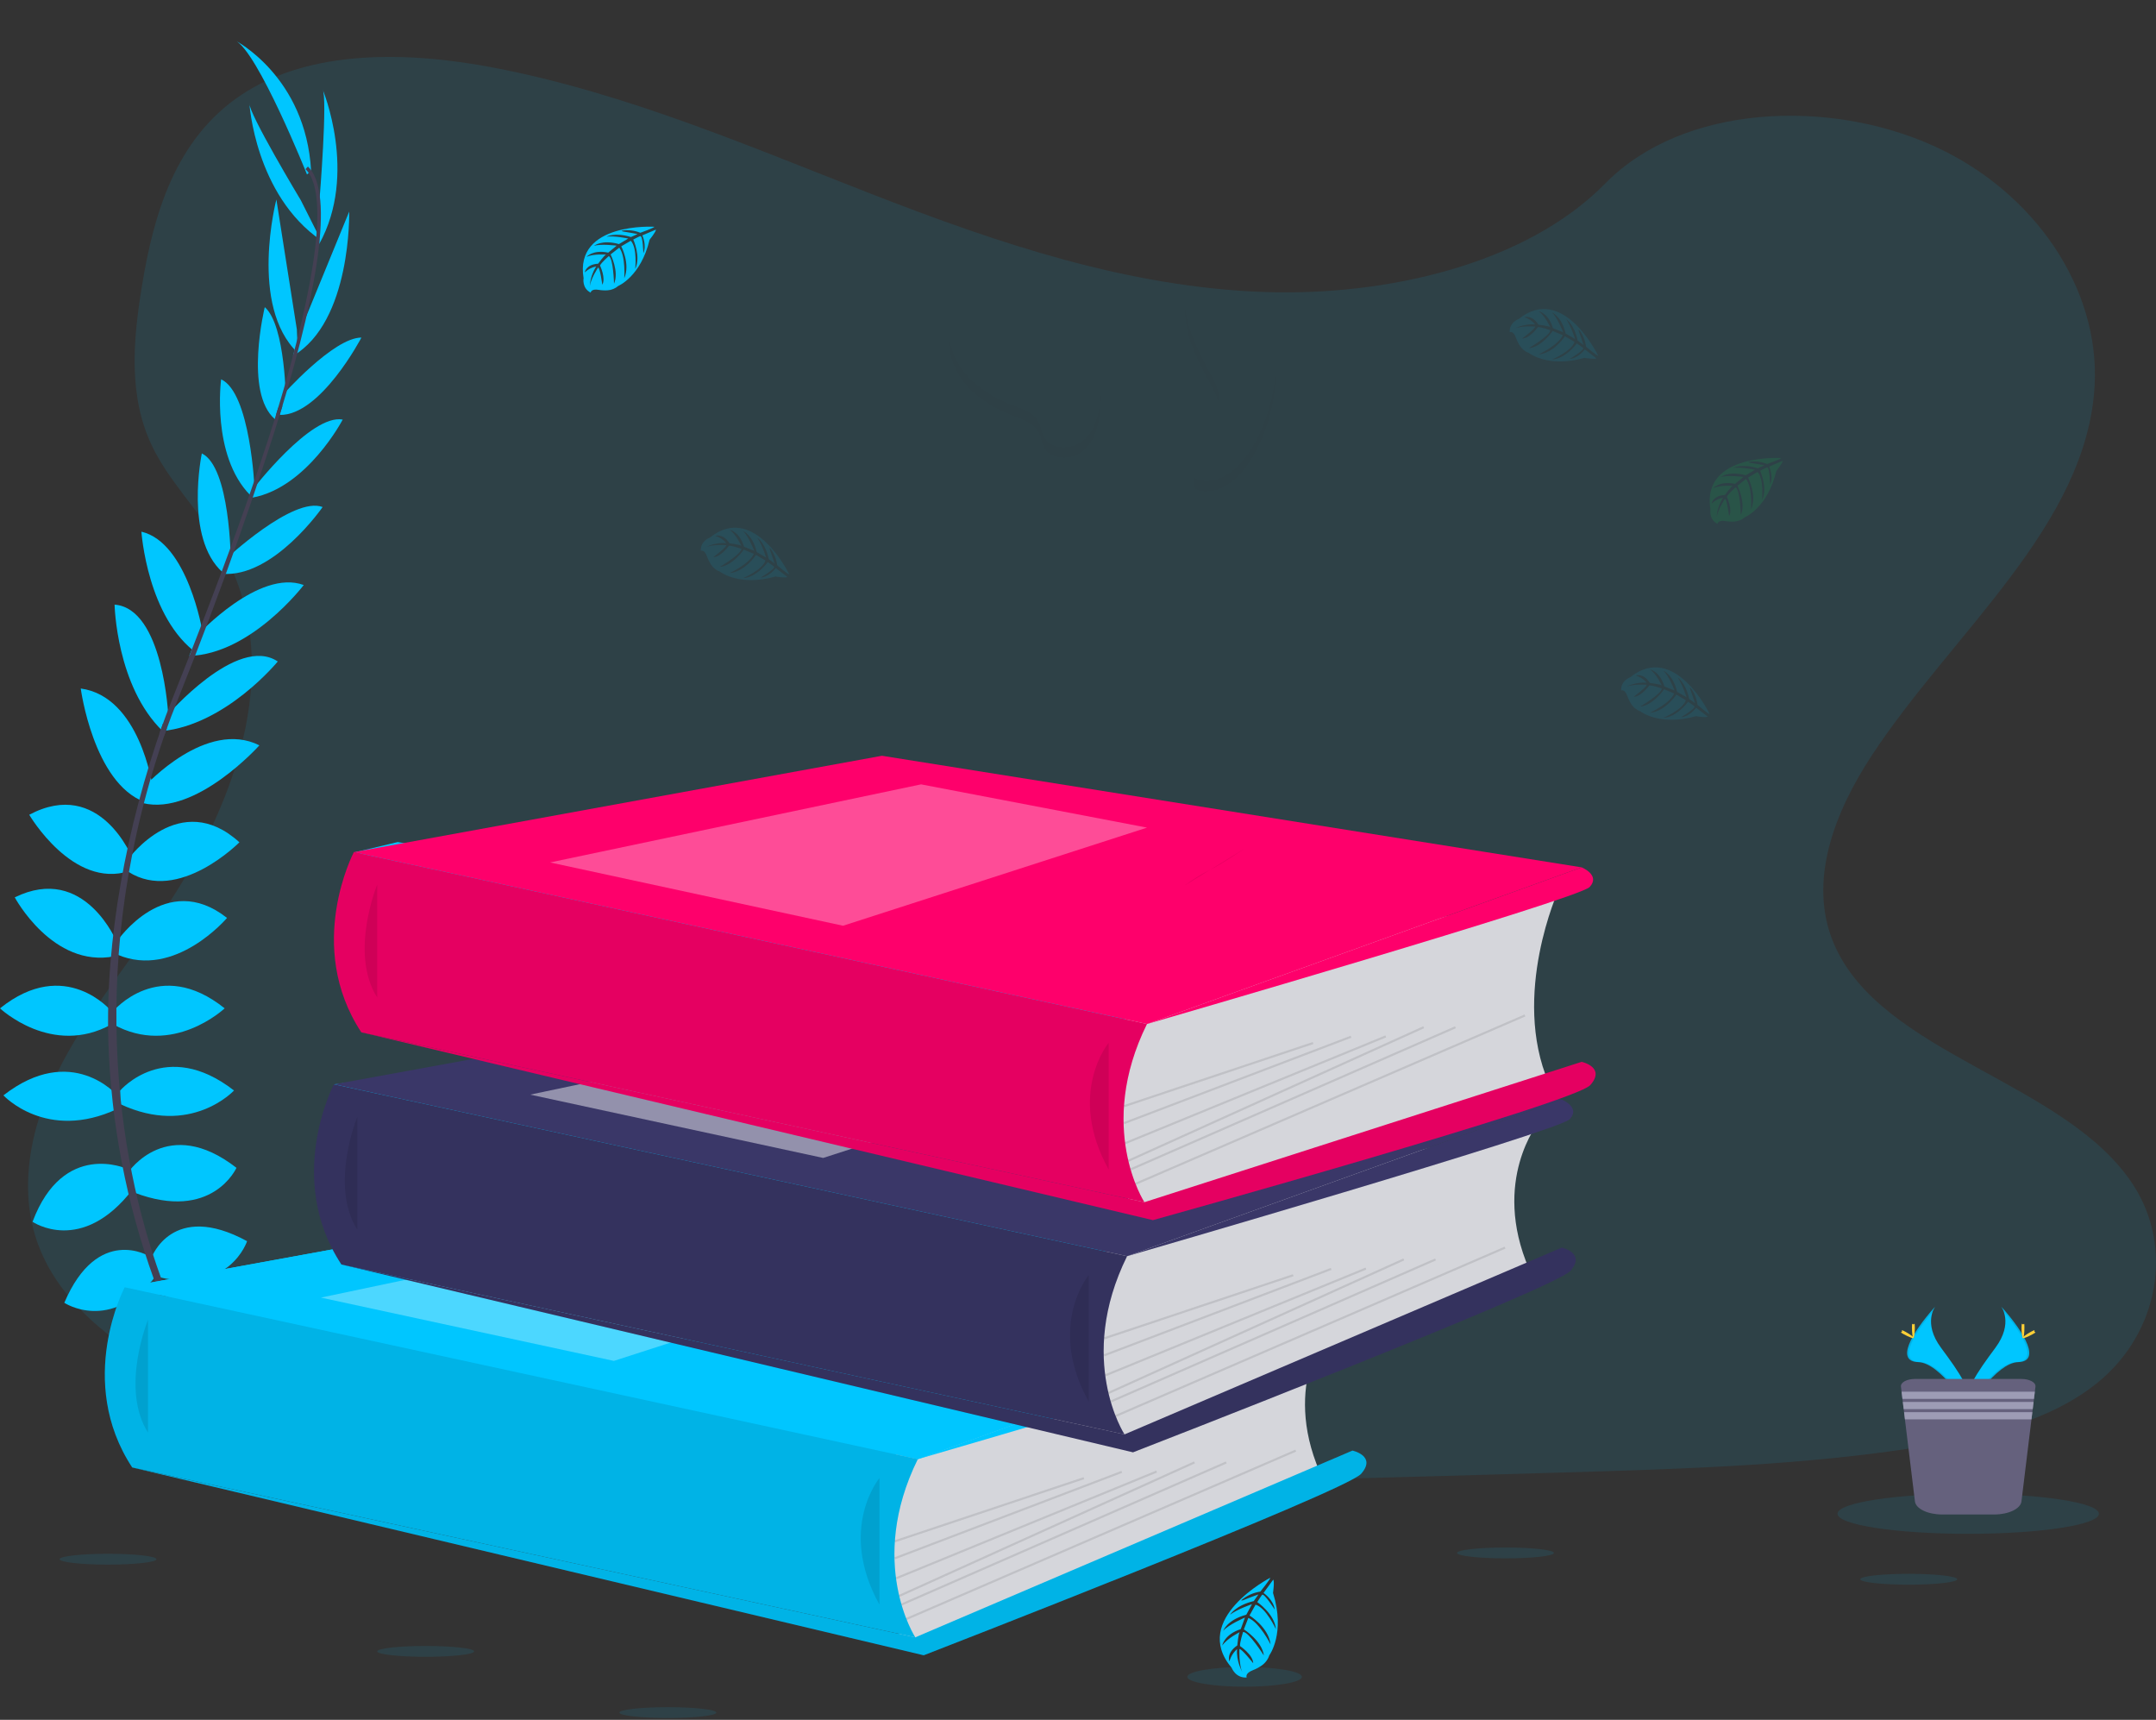 <svg width="563" height="449" viewBox="0 0 563 449" fill="none" xmlns="http://www.w3.org/2000/svg">
<rect x="0" y="0" width="563" height="449" fill="#333333" stroke="none"/>
<g clip-path="url(#clip0)">
<path opacity="0.1" d="M330.18 76.237C294.556 74.998 260.622 63.489 228.224 50.894C195.826 38.3 163.736 24.345 128.965 17.673C106.601 13.381 81.023 12.775 63.008 24.774C45.663 36.344 40.06 56.26 37.049 74.761C34.782 88.677 33.45 103.321 39.664 116.351C43.974 125.397 51.63 133 56.92 141.694C75.343 171.841 62.325 209.019 42.361 238.455C33.004 252.267 22.133 265.451 14.911 280.139C7.689 294.827 4.343 311.68 10.662 326.677C16.931 341.552 31.864 352.703 48.036 360.554C80.891 376.503 119.592 381.065 157.356 383.649C240.928 389.373 324.94 386.894 408.731 384.415C439.743 383.495 470.886 382.564 501.391 377.765C518.333 375.099 535.82 370.873 548.122 360.658C563.732 347.695 567.602 325.74 557.143 309.487C539.59 282.222 491.092 275.451 478.806 246.185C472.058 230.081 478.994 212.142 488.802 197.201C509.851 165.158 545.127 137.044 546.988 100.418C548.265 75.257 531.301 50.068 505.078 38.162C477.595 25.639 439.473 27.226 419.206 47.88C398.323 69.163 361.631 77.328 330.18 76.237Z" fill="#00C6FF"/>
<path d="M239.684 380.949L51.283 380.029L32.563 336.081L98.758 331.272L87.221 283.087L218.146 266.101L92.775 222.478L103.849 219.844L305.444 252.763L294.342 327.96L278.473 369.286L239.684 380.949Z" fill="#00C6FF"/>
<path d="M54.173 361.623C54.173 361.623 65.732 359.772 72.668 367.947C72.668 367.947 67.582 371.958 56.639 366.405L54.173 361.623Z" fill="#00C6FF"/>
<path d="M52.962 361.441C52.962 361.441 45.587 370.526 49.219 380.641C49.219 380.641 55.23 378.233 55.885 365.97L52.962 361.441Z" fill="#00C6FF"/>
<path d="M46.335 346.505C46.335 346.505 50.959 338.015 69.453 349.899C69.453 349.899 66.987 355.606 58.819 355.144C50.65 354.681 48.493 350.979 46.335 346.505Z" fill="#00C6FF"/>
<path d="M45.141 345.893C45.141 345.893 35.547 344.792 34.616 366.774C34.616 366.774 40.699 368.036 45.02 361.083C49.34 354.13 47.568 350.229 45.141 345.893Z" fill="#00C6FF"/>
<path d="M39.554 328.357C39.554 328.357 44.948 313.394 64.521 324.038C64.521 324.038 60.052 337.767 41.557 333.448L39.554 328.357Z" fill="#00C6FF"/>
<path d="M33.543 305.989C33.543 305.989 43.715 290.871 61.747 304.887C61.747 304.887 55.428 319.079 35.084 311.366L33.543 305.989Z" fill="#00C6FF"/>
<path d="M31.385 284.701C31.385 284.701 43.253 270.812 61.108 284.701C61.108 284.701 49.858 296.888 31.385 288.249V284.701Z" fill="#00C6FF"/>
<path d="M29.536 264.024C29.536 264.024 41.557 249.523 58.665 263.253C58.665 263.253 45.102 276.057 29.536 267.418V264.024Z" fill="#00C6FF"/>
<path d="M30.615 245.667C30.615 245.667 43.275 227.001 59.281 239.651C59.281 239.651 45.719 255.694 30.615 249.215V245.667Z" fill="#00C6FF"/>
<path d="M33.543 224.224C33.543 224.224 46.952 205.713 62.518 219.905C62.518 219.905 46.643 235.948 33.543 227.618V224.224Z" fill="#00C6FF"/>
<path d="M38.013 205.057C38.013 205.057 53.887 187.659 67.736 194.59C67.736 194.59 51.195 213.068 37.319 209.674L38.013 205.057Z" fill="#00C6FF"/>
<path d="M43.561 186.887C43.561 186.887 61.879 165.577 72.535 172.695C72.535 172.695 59.039 189.223 42.262 190.876L43.561 186.887Z" fill="#00C6FF"/>
<path d="M51.57 165.814C51.57 165.814 67.604 148.416 79.317 152.735C79.317 152.735 65.6 170.784 49.417 171.246L51.57 165.814Z" fill="#00C6FF"/>
<path d="M58.819 146.102C58.819 146.102 76.543 129.441 84.249 132.372C84.249 132.372 71.457 150.884 58.048 149.804L58.819 146.102Z" fill="#00C6FF"/>
<path d="M65.908 127.899C65.908 127.899 81.166 107.993 89.494 109.536C89.494 109.536 80.241 127.282 65.908 129.921V127.899Z" fill="#00C6FF"/>
<path d="M73.603 103.354C73.603 103.354 87.089 88.099 94.376 88.132C94.376 88.132 83.731 108.517 73.047 108.329L73.603 103.354Z" fill="#00C6FF"/>
<path d="M78.161 87.014L91.189 55.236C91.189 55.236 91.839 83.961 76.504 92.909L78.161 87.014Z" fill="#00C6FF"/>
<path d="M83.45 51.968C83.45 51.968 85.608 25.43 84.221 23.27C84.221 23.27 93.534 45.335 83.362 63.692L83.45 51.968Z" fill="#00C6FF"/>
<path d="M39.047 328.004C39.047 328.004 25.54 319.625 16.794 340.125C16.794 340.125 28.815 348.114 40.638 333.233L39.047 328.004Z" fill="#00C6FF"/>
<path d="M33.108 305.135C33.108 305.135 16.54 297.571 8.504 318.975C8.504 318.975 21.302 327.79 34.616 310.545L33.108 305.135Z" fill="#00C6FF"/>
<path d="M30.615 285.973C30.615 285.973 18.748 272.084 0.892 285.973C0.892 285.973 12.142 298.16 30.615 289.521V285.973Z" fill="#00C6FF"/>
<path d="M29.129 264.024C29.129 264.024 17.107 249.523 0 263.253C0 263.253 13.562 276.057 29.129 267.418V264.024Z" fill="#00C6FF"/>
<path d="M30.615 246.196C30.615 246.196 22.182 225.288 3.853 234.279C3.853 234.279 13.761 252.818 29.866 249.667L30.615 246.196Z" fill="#00C6FF"/>
<path d="M34.605 224.12C34.605 224.12 26.222 202.848 7.634 212.71C7.634 212.71 19.017 232.208 33.78 227.403L34.605 224.12Z" fill="#00C6FF"/>
<path d="M39.801 205.162C39.801 205.162 36.499 181.841 21.087 179.753C21.087 179.753 24.357 204.347 37.726 209.366L39.801 205.162Z" fill="#00C6FF"/>
<path d="M43.952 186.932C43.952 186.932 42.664 158.834 29.921 157.853C29.921 157.853 30.351 179.18 42.515 190.909L43.952 186.932Z" fill="#00C6FF"/>
<path d="M52.891 165.026C52.891 165.026 49.093 141.661 36.928 138.807C36.928 138.807 38.436 161.434 51.685 170.762L52.891 165.026Z" fill="#00C6FF"/>
<path d="M60.261 146.294C60.261 146.294 60.134 121.954 52.703 118.378C52.703 118.378 48.096 140.416 58.109 149.402L60.261 146.294Z" fill="#00C6FF"/>
<path d="M66.475 127.623C66.475 127.623 65.435 102.561 57.74 99.029C57.74 99.029 55.109 118.863 65.325 129.265L66.475 127.623Z" fill="#00C6FF"/>
<path d="M74.677 105.354C74.677 105.354 74.633 84.97 69.139 80.187C69.139 80.187 63.679 102.517 71.809 109.453L74.677 105.354Z" fill="#00C6FF"/>
<path d="M77.517 86.011L72.172 52.084C72.172 52.084 64.912 79.884 77.77 92.137L77.517 86.011Z" fill="#00C6FF"/>
<path d="M78.557 52.288C78.557 52.288 64.84 29.479 65.121 26.945C65.121 26.945 66.58 50.85 83.836 62.756L78.557 52.288Z" fill="#00C6FF"/>
<path d="M80.164 45.55C80.164 45.55 67.218 13.155 61.362 10.533C61.362 10.533 79.856 19.942 81.243 44.624L80.164 45.55Z" fill="#00C6FF"/>
<path d="M72.981 108.522L72.095 108.252C83.021 72.59 85.746 49.853 79.774 44.151L80.407 43.478C86.742 49.495 84.171 71.984 72.981 108.522Z" fill="#444053"/>
<path d="M42.895 192.022L41.585 191.554C42.746 188.287 43.996 184.97 45.306 181.703C56.711 153.253 66.42 126.786 72.645 106.467L73.785 105.916C67.549 126.273 58.01 153.754 46.594 182.243C45.289 185.45 44.045 188.75 42.895 192.022Z" fill="#444053"/>
<path d="M70.46 388.31C70.284 388.117 52.577 368.157 40.231 334.081C32.997 314.131 28.971 293.159 28.303 271.947C27.455 245.43 33.015 215.823 42.537 188.926L43.572 190.138C22.193 250.504 30.686 302.232 41.954 333.382C54.168 367.149 71.677 386.889 71.847 387.087L70.46 388.31Z" fill="#444053"/>
<path d="M347.172 345.932C347.172 345.932 334.693 361.176 344.601 384.222L244.974 427.471L235.413 429.476L231.009 410.193L233.954 385.858V372.559L347.172 345.932Z" fill="#D5D6DB"/>
<path d="M32.563 336.081L170.457 310.92L353.171 340.053L239.684 380.95L32.563 336.081Z" fill="#00C6FF"/>
<path d="M32.563 336.081L170.457 310.92L353.171 340.053L239.684 380.95L32.563 336.081Z" fill="#00C6FF"/>
<path d="M32.563 336.076C32.563 336.076 19.667 360.532 34.528 383.12L239.012 427.471C239.012 427.471 226.32 407.99 239.667 380.95L32.563 336.076Z" fill="#00C6FF"/>
<path opacity="0.1" d="M32.563 336.076C32.563 336.076 19.667 360.532 34.528 383.12L239.012 427.471C239.012 427.471 226.32 407.99 239.667 380.95L32.563 336.076Z" fill="black"/>
<path opacity="0.1" d="M38.657 344.555C38.657 344.555 31.286 362.449 38.657 374.03Z" fill="black"/>
<path d="M239.012 427.471L353.171 378.713C353.171 378.713 359.556 380.09 355.428 384.773C351.3 389.456 241.214 432.154 241.214 432.154L34.528 383.12L239.012 427.471Z" fill="#00C6FF"/>
<path opacity="0.1" d="M239.012 427.471L353.171 378.713C353.171 378.713 359.556 380.09 355.428 384.773C351.3 389.456 241.214 432.154 241.214 432.154L34.528 383.12L239.012 427.471Z" fill="black"/>
<path opacity="0.1" d="M229.655 385.875C229.655 385.875 218.647 399.097 229.655 418.931Z" fill="black"/>
<path opacity="0.1" d="M282.952 385.651L233.573 402.14L233.747 402.663L283.126 386.174L282.952 385.651Z" fill="black"/>
<path opacity="0.1" d="M292.842 384.01L233.558 406.575L233.753 407.09L293.037 384.525L292.842 384.01Z" fill="black"/>
<path opacity="0.1" d="M301.925 383.931L233.888 411.805L234.097 412.315L302.133 384.441L301.925 383.931Z" fill="black"/>
<path opacity="0.1" d="M311.802 381.544L234.683 416.414L234.909 416.916L312.029 382.047L311.802 381.544Z" fill="black"/>
<path opacity="0.1" d="M320.1 381.556L235.293 418.659L235.513 419.164L320.321 382.061L320.1 381.556Z" fill="black"/>
<path opacity="0.1" d="M338.251 378.471L236.572 422.427L236.79 422.933L338.469 378.976L338.251 378.471Z" fill="black"/>
<path opacity="0.3" d="M83.792 338.77L180.667 318.385L239.684 329.679L160.301 355.298L83.792 338.77Z" fill="white"/>
<path d="M353.171 340.053C353.171 340.053 358.18 342.075 355.241 345.199C352.302 348.323 239.667 380.95 239.667 380.95L353.171 340.053Z" fill="#00C6FF"/>
<path d="M401.824 292.943C401.824 292.943 389.351 308.182 399.259 331.233L299.631 374.482L290.07 376.498L285.667 357.215L288.656 332.886V319.57L401.824 292.943Z" fill="#D5D6DB"/>
<path d="M87.221 283.087L225.109 257.931L407.829 287.064L294.341 327.96L87.221 283.087Z" fill="#3A3768"/>
<path d="M87.199 283.087C87.199 283.087 74.297 307.543 89.158 330.131L293.642 374.482C293.642 374.482 280.955 354.984 294.319 327.955L87.199 283.087Z" fill="#3A3768"/>
<path opacity="0.1" d="M87.199 283.087C87.199 283.087 74.297 307.543 89.158 330.131L293.642 374.482C293.642 374.482 280.955 354.984 294.319 327.955L229.655 313.945L87.199 283.087Z" fill="black"/>
<path opacity="0.1" d="M93.309 291.565C93.309 291.565 85.944 309.454 93.309 321.041Z" fill="black"/>
<path d="M293.664 374.482L407.829 325.724C407.829 325.724 414.208 327.101 410.08 331.784C405.952 336.467 295.866 379.165 295.866 379.165L89.18 330.131L293.664 374.482Z" fill="#3A3768"/>
<path opacity="0.1" d="M293.664 374.482L407.829 325.724C407.829 325.724 414.208 327.101 410.08 331.784C405.952 336.467 295.866 379.165 295.866 379.165L89.18 330.131L293.664 374.482Z" fill="black"/>
<path opacity="0.1" d="M284.307 332.886C284.307 332.886 273.299 346.108 284.307 365.942Z" fill="black"/>
<path opacity="0.1" d="M337.608 332.668L288.229 349.157L288.404 349.68L337.782 333.191L337.608 332.668Z" fill="black"/>
<path opacity="0.1" d="M347.505 331.025L288.221 353.589L288.416 354.104L347.701 331.54L347.505 331.025Z" fill="black"/>
<path opacity="0.1" d="M356.58 330.938L288.544 358.812L288.752 359.322L356.788 331.448L356.58 330.938Z" fill="black"/>
<path opacity="0.1" d="M366.464 328.552L289.344 363.421L289.571 363.923L366.69 329.054L366.464 328.552Z" fill="black"/>
<path opacity="0.1" d="M374.754 328.556L289.947 365.66L290.167 366.164L374.974 329.061L374.754 328.556Z" fill="black"/>
<path opacity="0.1" d="M392.908 325.471L291.23 369.428L291.448 369.934L393.127 325.977L392.908 325.471Z" fill="black"/>
<path opacity="0.45" d="M138.449 285.781L235.325 265.396L294.342 276.69L214.959 302.309L138.449 285.781Z" fill="white"/>
<path d="M407.829 287.064C407.829 287.064 412.832 289.086 409.898 292.205C406.965 295.323 294.341 327.955 294.341 327.955L407.829 287.064Z" fill="#3A3768"/>
<path d="M406.998 232.323C406.998 232.323 394.519 259.688 404.427 282.734L304.8 313.862L295.261 315.884L290.857 296.601L293.802 272.266V258.95L406.998 232.323Z" fill="#D5D6DB"/>
<path d="M92.411 222.472L230.305 197.311L413.025 226.445L299.532 267.341L92.411 222.472Z" fill="#FE006B"/>
<path d="M92.411 222.467C92.411 222.467 79.493 246.923 94.354 269.512L298.838 313.862C298.838 313.862 286.146 294.364 299.51 267.341L92.411 222.467Z" fill="#FE006B"/>
<path opacity="0.1" d="M92.411 222.467C92.411 222.467 79.493 246.923 94.354 269.512L298.838 313.862C298.838 313.862 286.146 294.364 299.51 267.341L92.411 222.467Z" fill="black"/>
<path opacity="0.1" d="M98.505 230.946C98.505 230.946 91.134 248.84 98.505 260.421Z" fill="black"/>
<path d="M298.86 313.862L413.019 277.225C413.019 277.225 419.404 278.602 415.276 283.285C411.148 287.968 301.062 318.545 301.062 318.545L94.376 269.511L298.86 313.862Z" fill="#FE006B"/>
<path opacity="0.1" d="M298.86 313.862L413.019 277.225C413.019 277.225 419.404 278.602 415.276 283.285C411.148 287.968 301.062 318.545 301.062 318.545L94.376 269.511L298.86 313.862Z" fill="black"/>
<path opacity="0.1" d="M289.503 272.266C289.503 272.266 278.495 285.489 289.503 305.322Z" fill="black"/>
<path opacity="0.1" d="M342.805 272.047L293.427 288.536L293.601 289.059L342.98 272.57L342.805 272.047Z" fill="black"/>
<path opacity="0.1" d="M352.699 270.407L293.415 292.971L293.61 293.486L352.894 270.922L352.699 270.407Z" fill="black"/>
<path opacity="0.1" d="M361.769 270.323L293.732 298.197L293.941 298.707L361.977 270.832L361.769 270.323Z" fill="black"/>
<path opacity="0.1" d="M371.66 267.932L294.54 302.801L294.767 303.303L371.887 268.434L371.66 267.932Z" fill="black"/>
<path opacity="0.1" d="M379.953 267.942L295.146 305.045L295.366 305.55L380.173 268.446L379.953 267.942Z" fill="black"/>
<path opacity="0.1" d="M398.106 264.86L296.427 308.817L296.645 309.322L398.324 265.366L398.106 264.86Z" fill="black"/>
<path opacity="0.3" d="M143.64 225.161L240.515 204.776L299.532 216.071L220.149 241.689L143.64 225.161Z" fill="white"/>
<path d="M413.019 226.445C413.019 226.445 418.028 228.467 415.089 231.59C412.15 234.714 299.532 267.341 299.532 267.341L413.019 226.445Z" fill="#FE006B"/>
<path d="M170.864 59.202C170.864 59.202 149.948 57.941 152.392 72.629C152.392 72.629 151.902 75.224 154.252 76.403C154.252 76.403 154.291 75.301 156.399 75.681C157.151 75.81 157.916 75.847 158.677 75.791C159.704 75.721 160.679 75.319 161.457 74.645V74.645C161.457 74.645 167.341 72.21 169.631 62.58C169.631 62.58 171.326 60.48 171.282 59.941L167.738 61.45C167.738 61.45 168.943 64.001 167.996 66.122C167.996 66.122 167.881 61.544 167.198 61.648C167.06 61.648 165.365 62.535 165.365 62.535C165.365 62.535 167.44 66.981 165.872 70.21C165.872 70.21 166.466 64.734 164.716 62.855L162.228 64.309C162.228 64.309 164.655 68.899 163.009 72.645C163.009 72.645 163.433 66.899 161.705 64.662L159.448 66.425C159.448 66.425 161.732 70.948 160.34 74.056C160.34 74.056 160.158 67.367 158.964 66.86C158.964 66.86 156.988 68.601 156.69 69.317C156.69 69.317 158.254 72.623 157.279 74.337C157.279 74.337 156.69 69.879 156.179 69.857C156.179 69.857 154.213 72.81 154.01 74.816C154.105 72.946 154.688 71.134 155.7 69.56C154.567 69.774 153.522 70.316 152.694 71.119C152.694 71.119 152.997 69.031 156.19 68.849C156.19 68.849 157.813 66.607 158.248 66.475C158.248 66.475 155.072 66.205 153.151 67.059C153.151 67.059 154.846 65.092 158.826 65.957L161.028 64.139C161.028 64.139 156.856 63.588 155.083 64.199C155.083 64.199 157.125 62.458 161.628 63.725L164.055 62.276C164.055 62.276 160.494 61.511 158.375 61.786C158.375 61.786 160.609 60.58 164.765 61.885L166.494 61.108C166.494 61.108 163.89 60.596 163.125 60.514C162.36 60.431 162.321 60.221 162.321 60.221C163.974 59.95 165.669 60.141 167.22 60.773C167.22 60.773 170.935 59.434 170.864 59.202Z" fill="#00C6FF"/>
<path opacity="0.1" d="M465.123 119.574C465.123 119.574 444.207 118.312 446.65 133C446.65 133 446.161 135.595 448.511 136.774C448.511 136.774 448.549 135.672 450.658 136.052C451.41 136.179 452.175 136.216 452.936 136.163C453.953 136.088 454.919 135.686 455.689 135.017V135.017C455.689 135.017 461.578 132.582 463.862 122.951C463.862 122.951 465.558 120.852 465.514 120.312L461.98 121.822C461.98 121.822 463.185 124.373 462.239 126.494C462.239 126.494 462.123 121.915 461.446 122.02C461.308 122.02 459.608 122.907 459.608 122.907C459.608 122.907 461.683 127.353 460.119 130.582C460.119 130.582 460.714 125.105 458.958 123.227L456.47 124.681C456.47 124.681 458.897 129.27 457.252 133.017C457.252 133.017 457.676 127.271 455.947 125.034L453.696 126.797C453.696 126.797 455.975 131.32 454.582 134.427C454.582 134.427 454.401 127.739 453.206 127.232C453.206 127.232 451.236 128.973 450.933 129.689C450.933 129.689 452.496 132.995 451.527 134.708C451.527 134.708 450.933 130.251 450.426 130.229C450.426 130.229 448.461 133.182 448.258 135.187C448.353 133.317 448.938 131.505 449.953 129.932C448.819 130.147 447.773 130.688 446.942 131.491C446.942 131.491 447.25 129.403 450.437 129.221C450.437 129.221 452.061 126.979 452.496 126.841C452.496 126.841 449.326 126.576 447.399 127.43C447.399 127.43 449.094 125.463 453.074 126.328L455.276 124.51C455.276 124.51 451.098 123.959 449.331 124.571C449.331 124.571 451.368 122.83 455.876 124.097L458.298 122.648C458.298 122.648 454.736 121.882 452.617 122.158C452.617 122.158 454.852 120.951 459.008 122.257L460.741 121.48C460.741 121.48 458.132 120.968 457.367 120.885C456.602 120.803 456.564 120.593 456.564 120.593C458.216 120.318 459.912 120.509 461.462 121.144C461.462 121.144 465.189 119.805 465.123 119.574Z" fill="#00FF57"/>
<path opacity="0.1" d="M206.091 149.942C206.091 149.942 196.976 131.028 185.373 140.35C185.373 140.35 182.869 141.187 182.99 143.815C182.99 143.815 183.953 143.314 184.641 145.341C184.898 146.058 185.238 146.742 185.654 147.38C186.217 148.244 187.046 148.902 188.015 149.253C188.015 149.253 193.008 153.209 202.525 150.509C202.525 150.509 205.183 150.966 205.618 150.647L202.58 148.294C202.58 148.294 200.928 150.592 198.628 150.796C198.628 150.796 202.569 148.465 202.145 147.925C202.057 147.815 200.493 146.752 200.493 146.752C200.493 146.752 197.626 150.735 194.048 150.939C194.048 150.939 199.112 148.79 199.893 146.338L197.417 144.873C197.417 144.873 194.593 149.236 190.525 149.622C190.525 149.622 195.743 147.192 196.85 144.592L194.219 143.49C194.219 143.49 191.384 147.688 187.993 147.991C187.993 147.991 193.74 144.57 193.597 143.275C193.597 143.275 191.114 142.405 190.344 142.487C190.344 142.487 188.241 145.457 186.259 145.457C186.259 145.457 189.854 142.763 189.634 142.328C189.634 142.328 186.1 142.052 184.239 142.879C185.916 142.045 187.781 141.665 189.65 141.777C188.909 140.892 187.925 140.243 186.821 139.909C186.821 139.909 188.791 139.16 190.503 141.854C190.503 141.854 193.255 142.179 193.58 142.493C193.58 142.493 192.265 139.595 190.586 138.333C190.586 138.333 193.129 138.846 194.29 142.741L196.96 143.799C196.96 143.799 195.424 139.876 194.009 138.636C194.009 138.636 196.519 139.567 197.615 144.146L200.059 145.556C200.059 145.556 198.996 142.069 197.719 140.355C197.719 140.355 199.86 141.722 200.747 145.986L202.271 147.121C202.271 147.121 201.446 144.592 201.17 143.887C200.895 143.182 201.033 143.038 201.033 143.038C202.08 144.346 202.743 145.92 202.948 147.584C202.948 147.584 205.893 150.107 206.091 149.942Z" fill="#00C6FF"/>
<path opacity="0.1" d="M417.335 92.853C417.335 92.853 408.225 73.94 396.617 83.262C396.617 83.262 394.118 84.099 394.233 86.727C394.233 86.727 395.202 86.231 395.884 88.253C396.141 88.973 396.483 89.659 396.903 90.297C397.464 91.16 398.291 91.816 399.259 92.165V92.165C399.259 92.165 404.256 96.121 413.768 93.427C413.768 93.427 416.426 93.878 416.867 93.559L413.845 91.201C413.845 91.201 412.194 93.504 409.898 93.707C409.898 93.707 413.834 91.371 413.41 90.832C413.322 90.721 411.759 89.658 411.759 89.658C411.759 89.658 408.897 93.641 405.313 93.845C405.313 93.845 410.383 91.697 411.164 89.25L408.649 87.796C408.649 87.796 405.831 92.154 401.758 92.545C401.758 92.545 406.976 90.11 408.087 87.509L405.451 86.407C405.451 86.407 402.616 90.611 399.231 90.909C399.231 90.909 404.972 87.487 404.829 86.198C404.829 86.198 402.352 85.322 401.581 85.41C401.581 85.41 399.479 88.374 397.492 88.374C397.492 88.374 401.092 85.68 400.871 85.245C400.871 85.245 397.338 84.97 395.472 85.796C397.148 84.962 399.014 84.582 400.882 84.694C400.144 83.809 399.162 83.159 398.059 82.826C398.059 82.826 400.029 82.077 401.741 84.771C401.741 84.771 404.493 85.102 404.818 85.416C404.818 85.416 403.502 82.512 401.818 81.251C401.818 81.251 404.361 81.769 405.522 85.686L408.198 86.744C408.198 86.744 406.662 82.815 405.247 81.576C405.247 81.576 407.757 82.507 408.847 87.085L411.296 88.496C411.296 88.496 410.229 85.014 408.952 83.295C408.952 83.295 411.098 84.661 411.979 88.925L413.504 90.06C413.504 90.06 412.684 87.531 412.403 86.826C412.122 86.121 412.265 85.983 412.265 85.983C413.309 87.293 413.97 88.866 414.175 90.528C414.175 90.528 417.164 93.03 417.335 92.853Z" fill="#00C6FF"/>
<path opacity="0.1" d="M446.447 186.408C446.447 186.408 437.337 167.489 425.712 176.811C425.712 176.811 423.213 177.648 423.329 180.276C423.329 180.276 424.298 179.78 424.98 181.802C425.235 182.522 425.575 183.208 425.993 183.846C426.554 184.709 427.381 185.365 428.349 185.714C428.349 185.714 433.347 189.675 442.864 186.976C442.864 186.976 445.517 187.433 445.957 187.108L442.919 184.755C442.919 184.755 441.267 187.058 438.967 187.262C438.967 187.262 442.902 184.926 442.478 184.386C442.39 184.276 440.827 183.213 440.827 183.213C440.827 183.213 437.965 187.196 434.381 187.405C434.381 187.405 439.451 185.251 440.232 182.805L437.75 181.34C437.75 181.34 434.932 185.703 430.859 186.089C430.859 186.089 436.077 183.653 437.189 181.053L434.552 179.951C434.552 179.951 431.717 184.149 428.332 184.452C428.332 184.452 434.079 181.031 433.936 179.736C433.936 179.736 431.453 178.86 430.683 178.948C430.683 178.948 428.58 181.912 426.593 181.912C426.593 181.912 430.193 179.218 429.972 178.783C429.972 178.783 426.439 178.508 424.573 179.334C426.251 178.5 428.119 178.121 429.989 178.232C429.249 177.345 428.265 176.696 427.16 176.365C427.16 176.365 429.13 175.61 430.842 178.309C430.842 178.309 433.594 178.634 433.919 178.948C433.919 178.948 432.604 176.051 430.925 174.783C430.925 174.783 433.468 175.301 434.629 179.218L437.299 180.276C437.299 180.276 435.763 176.348 434.348 175.114C434.348 175.114 436.858 176.04 437.948 180.623L440.398 182.028C440.398 182.028 439.33 178.546 438.053 176.827C438.053 176.827 440.199 178.194 441.086 182.463L442.61 183.565C442.61 183.565 441.785 181.037 441.509 180.331C441.234 179.626 441.372 179.488 441.372 179.488C442.419 180.796 443.08 182.37 443.282 184.034C443.282 184.034 446.276 186.573 446.447 186.408Z" fill="#00C6FF"/>
<path opacity="0.1" d="M111.159 432.55C118.148 432.55 123.813 431.916 123.813 431.134C123.813 430.352 118.148 429.719 111.159 429.719C104.17 429.719 98.505 430.352 98.505 431.134C98.505 431.916 104.17 432.55 111.159 432.55Z" fill="#00C6FF"/>
<path opacity="0.1" d="M28.204 408.485C35.193 408.485 40.858 407.851 40.858 407.069C40.858 406.287 35.193 405.654 28.204 405.654C21.215 405.654 15.55 406.287 15.55 407.069C15.55 407.851 21.215 408.485 28.204 408.485Z" fill="#00C6FF"/>
<path opacity="0.1" d="M174.392 448.533C181.381 448.533 187.047 447.899 187.047 447.117C187.047 446.335 181.381 445.701 174.392 445.701C167.403 445.701 161.738 446.335 161.738 447.117C161.738 447.899 167.403 448.533 174.392 448.533Z" fill="#00C6FF"/>
<path opacity="0.1" d="M498.429 413.719C505.418 413.719 511.084 413.085 511.084 412.303C511.084 411.521 505.418 410.887 498.429 410.887C491.44 410.887 485.775 411.521 485.775 412.303C485.775 413.085 491.44 413.719 498.429 413.719Z" fill="#00C6FF"/>
<path opacity="0.1" d="M393.127 406.849C400.116 406.849 405.781 406.215 405.781 405.433C405.781 404.651 400.116 404.017 393.127 404.017C386.138 404.017 380.472 404.651 380.472 405.433C380.472 406.215 386.138 406.849 393.127 406.849Z" fill="#00C6FF"/>
<path opacity="0.1" d="M325.006 440.357C333.271 440.357 339.972 439.205 339.972 437.784C339.972 436.363 333.271 435.211 325.006 435.211C316.74 435.211 310.04 436.363 310.04 437.784C310.04 439.205 316.74 440.357 325.006 440.357Z" fill="#00C6FF"/>
<path d="M331.683 411.923C331.683 411.923 310.843 422.7 321.61 435.393C321.61 435.393 322.622 438.148 325.551 437.955C325.551 437.955 324.967 436.886 327.202 436.032C327.997 435.725 328.753 435.323 329.453 434.837C330.4 434.182 331.107 433.236 331.468 432.143V432.143C331.468 432.143 335.728 426.435 332.426 415.873C332.426 415.873 332.855 412.887 332.481 412.403L329.949 415.879C329.949 415.879 332.563 417.636 332.866 420.22C332.866 420.22 330.114 415.884 329.563 416.364C329.442 416.463 328.308 418.265 328.308 418.265C328.308 418.265 332.844 421.344 333.18 425.344C333.18 425.344 330.626 419.741 327.868 418.942L326.288 421.763C326.288 421.763 331.242 424.782 331.793 429.322C331.793 429.322 328.914 423.565 325.975 422.402L324.813 425.383C324.813 425.383 329.591 428.424 330.031 432.203C330.031 432.203 326.035 425.884 324.599 426.082C324.599 426.082 323.696 428.881 323.817 429.746C323.817 429.746 327.191 432.005 327.252 434.225C327.252 434.225 324.136 430.286 323.657 430.545C323.657 430.545 323.459 434.506 324.417 436.567C324.417 436.567 322.766 433.625 323.035 430.545C322.07 431.399 321.375 432.518 321.037 433.762C321.037 433.762 320.14 431.586 323.096 429.581C323.096 429.581 323.377 426.501 323.718 426.121C323.718 426.121 320.52 427.686 319.16 429.603C319.16 429.603 319.661 426.743 323.999 425.322L325.099 422.303C325.099 422.303 320.762 424.143 319.424 425.763C319.424 425.763 320.388 422.925 325.441 421.565L326.938 418.81C326.938 418.81 323.085 420.11 321.202 421.565C321.202 421.565 322.661 419.124 327.4 418L328.617 416.265C328.617 416.265 325.82 417.262 325.039 417.62C324.257 417.978 324.103 417.802 324.103 417.802C325.532 416.592 327.268 415.803 329.118 415.521C329.118 415.521 331.875 412.111 331.683 411.923Z" fill="#00C6FF"/>
<g opacity="0.1">
<path opacity="0.1" d="M313.832 55.296C314.046 49.236 312.969 43.2 310.673 37.589C303.517 38.658 295.679 33.132 289.162 36.438C284.34 38.884 282.826 45.016 282.557 50.42C282.491 51.847 282.48 53.274 282.507 54.701C282.507 54.194 282.507 53.682 282.557 53.175C282.81 47.77 284.324 41.638 289.162 39.192C295.679 35.887 303.506 41.396 310.673 40.344C312.617 45.097 313.687 50.162 313.832 55.296V55.296Z" fill="black"/>
<path opacity="0.1" d="M258.382 54.288C258.476 53.087 258.452 51.881 258.31 50.685C257.727 45.837 255.079 41.203 254.601 36.476C253.984 42.178 257.611 47.655 258.31 53.44C258.382 53.737 258.382 54.001 258.382 54.288Z" fill="black"/>
<path opacity="0.1" d="M287.384 103.729C287.043 107.817 286.08 112.186 282.981 114.896C279.882 117.607 274.174 117.458 272.451 113.745C271.901 112.643 271.818 111.359 271.284 110.258C270.062 107.734 267.057 106.754 264.431 105.767C256.973 102.974 249.779 97.503 248.177 89.675C248.034 88.965 247.937 88.248 247.885 87.526C247.75 89.166 247.848 90.817 248.177 92.429C249.779 100.236 256.984 105.729 264.431 108.522C267.057 109.508 270.062 110.489 271.284 113.012C271.835 114.114 271.928 115.387 272.451 116.5C274.185 120.213 279.904 120.356 282.981 117.651C286.058 114.946 287.015 110.572 287.384 106.484C287.552 104.332 287.609 102.173 287.555 100.016C287.555 101.266 287.483 102.5 287.384 103.729Z" fill="black"/>
<path opacity="0.1" d="M329.899 63.373C329.899 64.172 329.899 64.965 329.899 65.758C330.207 55.511 333.961 45.209 333.593 35.176C333.306 44.454 330.108 53.941 329.899 63.373Z" fill="black"/>
<path opacity="0.1" d="M318.087 104.825C318.222 104.172 318.265 103.502 318.214 102.837C317.992 101.411 317.493 100.042 316.744 98.809C313.562 92.749 309.935 86.545 309.506 79.818C309.506 80.105 309.467 80.369 309.462 80.678C309.242 88.138 313.265 94.964 316.744 101.564C317.335 102.586 317.787 103.683 318.087 104.825V104.825Z" fill="black"/>
<path opacity="0.1" d="M333.064 96.853C332.653 103.528 330.756 110.026 327.51 115.872C324.604 121.166 319.469 126.439 313.518 125.419C312.985 125.373 312.484 125.146 312.098 124.775C311.987 124.649 311.899 124.503 311.84 124.345C311.774 124.775 311.718 125.21 311.685 125.651C311.572 126.307 311.72 126.982 312.098 127.529C312.484 127.901 312.985 128.128 313.518 128.174C319.469 129.193 324.604 123.921 327.51 118.626C330.756 112.781 332.653 106.283 333.064 99.608C333.13 98.319 333.136 97.035 333.097 95.751C333.086 96.121 333.086 96.484 333.064 96.853Z" fill="black"/>
</g>
<path opacity="0.1" d="M309.308 231.21C311.294 229.717 313.409 228.403 315.627 227.282C318.929 225.69 324.984 221.558 324.984 221.558" fill="black"/>
<path d="M522.588 341.122C522.588 341.122 525.852 345.392 521.079 351.844C516.307 358.295 512.377 363.738 513.962 367.76C513.962 367.76 521.162 355.783 527.019 355.612C532.875 355.441 529.022 348.323 522.588 341.122Z" fill="#00C6FF"/>
<path opacity="0.1" d="M522.588 341.122C522.872 341.535 523.096 341.986 523.254 342.461C528.967 349.183 532.016 355.458 526.518 355.612C521.399 355.761 515.261 364.923 513.792 367.231C513.839 367.418 513.896 367.602 513.962 367.782C513.962 367.782 521.162 355.805 527.019 355.634C532.875 355.463 529.022 348.323 522.588 341.122Z" fill="black"/>
<path d="M528.642 346.566C528.642 348.07 528.472 349.287 528.268 349.287C528.064 349.287 527.888 348.07 527.888 346.566C527.888 345.062 528.097 345.772 528.306 345.772C528.516 345.772 528.642 345.062 528.642 346.566Z" fill="#FFD037"/>
<path d="M530.728 348.362C529.413 349.078 528.262 349.513 528.163 349.331C528.064 349.149 529.05 348.417 530.365 347.678C531.681 346.94 531.163 347.48 531.262 347.678C531.361 347.877 532.049 347.64 530.728 348.362Z" fill="#FFD037"/>
<path d="M505.337 341.122C505.337 341.122 502.073 345.392 506.845 351.844C511.618 358.295 515.548 363.738 513.957 367.76C513.957 367.76 506.763 355.783 500.901 355.612C495.039 355.441 498.919 348.323 505.337 341.122Z" fill="#00C6FF"/>
<path opacity="0.1" d="M505.337 341.122C505.053 341.535 504.829 341.986 504.671 342.461C498.958 349.183 495.908 355.458 501.407 355.612C506.521 355.761 512.663 364.923 514.133 367.231C514.087 367.419 514.028 367.603 513.957 367.782C513.957 367.782 506.763 355.805 500.901 355.634C495.039 355.463 498.919 348.323 505.337 341.122Z" fill="black"/>
<path d="M499.271 346.566C499.271 348.07 499.437 349.287 499.646 349.287C499.855 349.287 500.025 348.07 500.025 346.566C500.025 345.062 499.811 345.772 499.607 345.772C499.403 345.772 499.271 345.062 499.271 346.566Z" fill="#FFD037"/>
<path d="M497.191 348.362C498.506 349.078 499.657 349.513 499.756 349.331C499.855 349.149 498.87 348.417 497.554 347.678C496.239 346.94 496.756 347.48 496.657 347.678C496.558 347.877 495.87 347.64 497.191 348.362Z" fill="#FFD037"/>
<path opacity="0.1" d="M513.962 400.442C532.81 400.442 548.089 398.096 548.089 395.202C548.089 392.309 532.81 389.963 513.962 389.963C495.115 389.963 479.836 392.309 479.836 395.202C479.836 398.096 495.115 400.442 513.962 400.442Z" fill="#00C6FF"/>
<path d="M531.526 362.003L531.361 363.336L531.13 365.22L531.037 366.008L530.805 367.892L530.706 368.68L530.481 370.559L527.866 391.99C527.635 393.902 524.514 395.395 520.744 395.395H507.176C503.405 395.395 500.29 393.902 500.053 391.99L497.438 370.559L497.207 368.68L497.114 367.892L496.883 366.008L496.783 365.22L496.558 363.336L496.393 362.003C496.266 360.901 497.95 360.008 500.086 360.008H527.839C529.969 360.008 531.659 360.917 531.526 362.003Z" fill="#65617D"/>
<path d="M531.361 363.336L531.136 365.22H496.789L496.558 363.336H531.361Z" fill="#9D9CB5"/>
<path d="M531.037 366.008L530.811 367.892H497.114L496.883 366.008H531.037Z" fill="#9D9CB5"/>
<path d="M530.712 368.68L530.481 370.564H497.438L497.213 368.68H530.712Z" fill="#9D9CB5"/>
</g>
<defs>
<clipPath id="clip0">
<rect width="563" height="448" fill="white" transform="translate(0 0.527)"/>
</clipPath>
</defs>
</svg>

